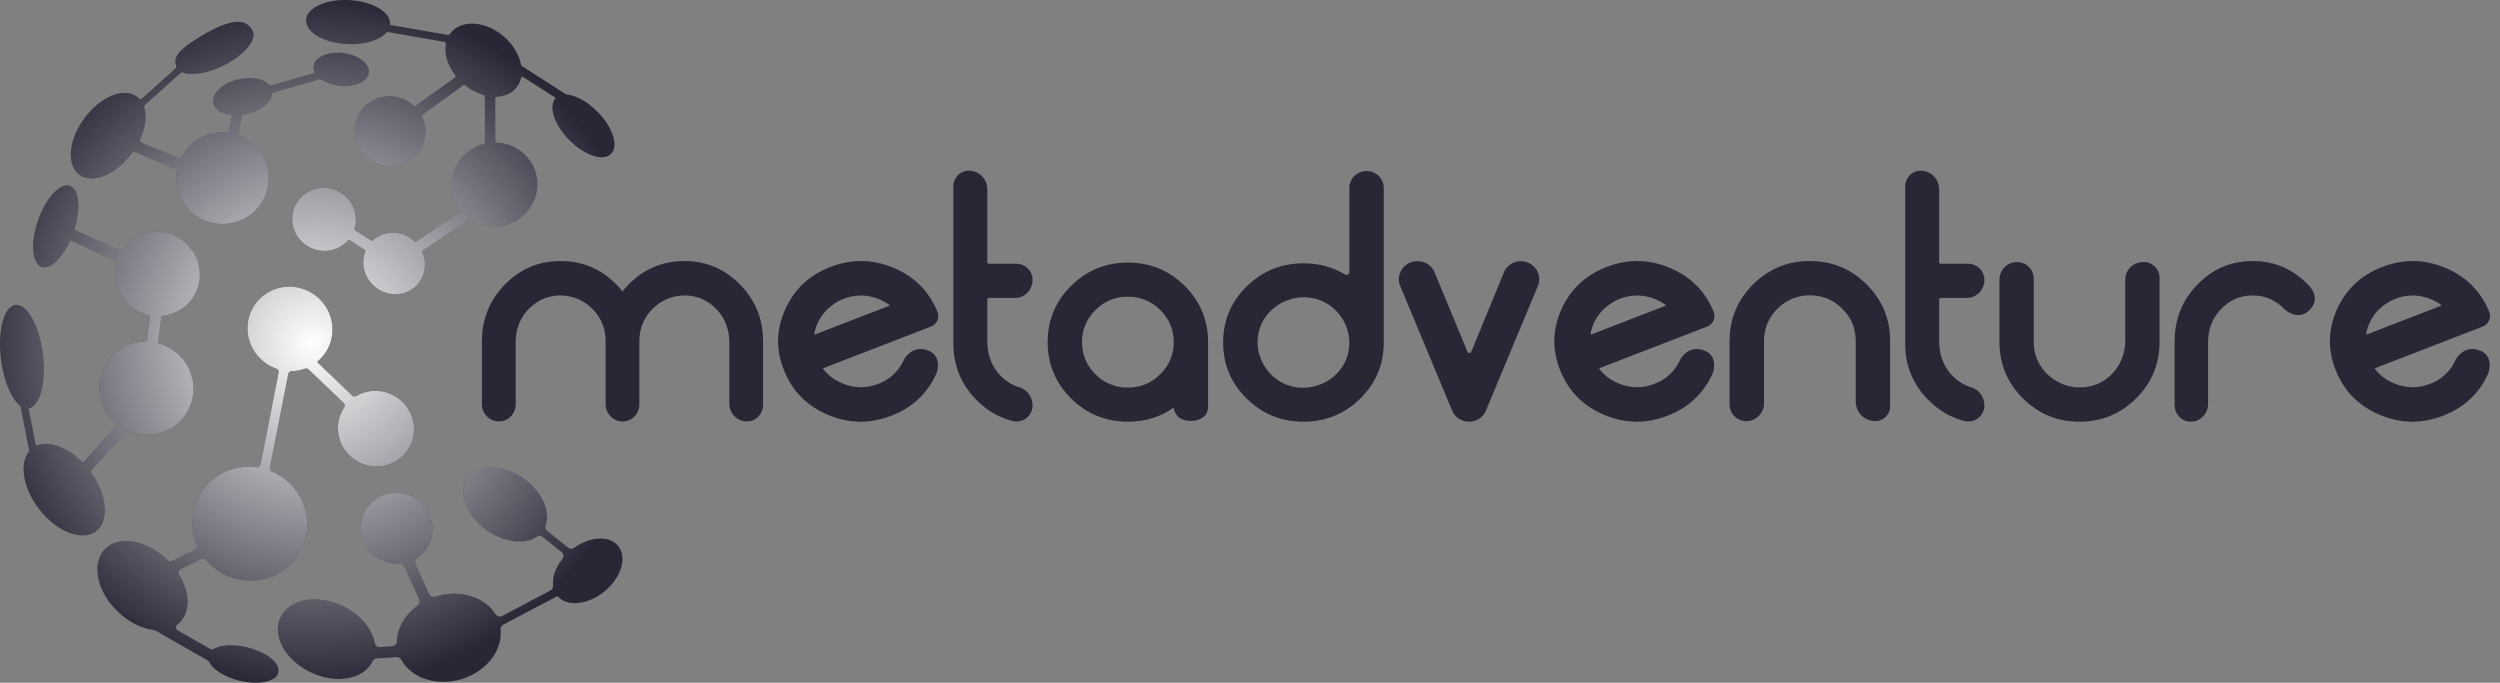 <?xml version="1.0" encoding="UTF-8"?>
<svg width="249px" height="68px" viewBox="0 0 249 68" version="1.1" xmlns="http://www.w3.org/2000/svg" xmlns:xlink="http://www.w3.org/1999/xlink">
    <rect x="0" y="0" width="249" height="68" fill="#808080" stroke="none"/>
    <title>full-dark</title>
    <defs>
        <radialGradient cx="50%" cy="50%" fx="50%" fy="50%" r="54.839%" gradientTransform="translate(0.5,0.5),scale(1,0.912),rotate(90),translate(-0.5,-0.5)" id="radialGradient-1">
            <stop stop-color="#FFFFFF" offset="0%"></stop>
            <stop stop-color="#FFFFFF" stop-opacity="0" offset="100%"></stop>
        </radialGradient>
    </defs>
    <g id="Design-system" stroke="none" stroke-width="1" fill="none" fill-rule="evenodd">
        <g id="Logo" transform="translate(-128, -746)" fill-rule="nonzero">
            <g id="full-dark" transform="translate(128, 746)">
                <g id="Group-11" transform="translate(48, 17)" fill="#272736">
                    <path d="M117.91,13.441 L110.451,16.327 L110.408,16.295 C110.452,16.02 110.525,15.744 110.63,15.467 C111.129,14.134 112.259,13.084 113.65,12.65 C114.739,12.31 115.823,12.365 116.903,12.816 C117.281,12.974 117.62,13.165 117.918,13.389 L117.91,13.441 Z M112.009,9.594 C109.898,10.411 108.395,11.829 107.501,13.848 C106.606,15.867 106.579,17.901 107.421,19.951 C108.262,22.001 109.722,23.461 111.802,24.329 C113.882,25.197 115.977,25.223 118.088,24.406 C120.199,23.589 121.702,22.172 122.597,20.153 L122.607,20.129 C122.607,20.129 123.233,18.38 121.633,17.869 C120.092,17.377 119.375,18.764 119.369,18.777 L119.368,18.778 L119.364,18.788 C118.942,19.742 118.214,20.555 117.26,21.024 C115.897,21.693 114.542,21.747 113.195,21.185 C112.398,20.851 111.762,20.365 111.284,19.723 L111.297,19.677 L122.022,15.529 C122.609,15.301 122.921,14.655 122.69,14.083 L122.677,14.049 C121.835,11.999 120.375,10.54 118.295,9.672 C116.216,8.803 114.121,8.776 112.009,9.594 L112.009,9.594 Z M40.601,13.441 L33.142,16.327 L33.099,16.295 C33.143,16.02 33.216,15.744 33.321,15.467 C33.82,14.134 34.95,13.084 36.34,12.65 C37.43,12.31 38.514,12.365 39.593,12.816 C39.972,12.974 40.311,13.165 40.609,13.389 L40.601,13.441 Z M34.7,9.594 C32.589,10.411 31.086,11.829 30.192,13.848 C29.297,15.867 29.27,17.901 30.112,19.951 C30.953,22.001 32.413,23.461 34.493,24.329 C36.572,25.197 38.667,25.223 40.779,24.406 C42.89,23.589 44.393,22.172 45.288,20.153 L45.298,20.129 C45.298,20.129 45.924,18.38 44.324,17.869 C42.783,17.377 42.066,18.764 42.06,18.777 L42.059,18.778 L42.054,18.788 C41.632,19.742 40.905,20.555 39.951,21.024 C38.588,21.693 37.233,21.747 35.886,21.185 C35.089,20.851 34.452,20.365 33.974,19.723 L33.988,19.677 L44.712,15.529 C45.3,15.301 45.612,14.655 45.381,14.083 L45.367,14.049 C44.526,11.999 43.066,10.54 40.986,9.672 C38.906,8.803 36.811,8.776 34.7,9.594 L34.7,9.594 Z M195.158,13.441 L187.698,16.327 L187.656,16.295 C187.7,16.02 187.773,15.744 187.877,15.467 C188.377,14.134 189.507,13.084 190.897,12.65 C191.987,12.31 193.071,12.365 194.15,12.816 C194.528,12.974 194.867,13.165 195.166,13.389 L195.158,13.441 Z M189.257,9.594 C187.146,10.411 185.642,11.829 184.748,13.848 C183.854,15.867 183.827,17.901 184.669,19.951 C185.51,22.001 186.97,23.461 189.05,24.329 C191.129,25.197 193.224,25.223 195.336,24.406 C197.447,23.589 198.95,22.172 199.844,20.153 L199.854,20.129 C199.854,20.129 200.481,18.38 198.881,17.869 C197.34,17.377 196.623,18.764 196.616,18.777 L196.616,18.778 L196.611,18.788 C196.189,19.742 195.462,20.555 194.507,21.024 C193.144,21.693 191.789,21.747 190.443,21.185 C189.646,20.851 189.009,20.365 188.531,19.723 L188.545,19.677 L199.269,15.529 C199.857,15.301 200.168,14.655 199.938,14.083 L199.924,14.049 C199.083,11.999 197.623,10.54 195.543,9.672 C193.463,8.803 191.368,8.776 189.257,9.594 L189.257,9.594 Z M86.375,17.562 C86.292,18.469 85.955,19.272 85.363,19.97 C84.391,21.116 82.879,21.734 81.37,21.6 C80.452,21.52 79.639,21.187 78.931,20.605 C77.766,19.647 77.139,18.154 77.274,16.665 C77.356,15.76 77.693,14.958 78.285,14.259 C79.257,13.112 80.77,12.494 82.279,12.627 C83.198,12.709 84.011,13.041 84.72,13.625 C85.883,14.582 86.51,16.074 86.375,17.562 Z M88.109,0.031 C87.163,0.031 86.395,0.788 86.395,1.72 L86.395,10.107 C86.395,10.322 86.157,10.455 85.972,10.342 C84.752,9.6 83.369,9.228 81.825,9.228 C79.611,9.228 77.724,9.997 76.165,11.534 C74.605,13.071 73.826,14.931 73.826,17.114 C73.826,19.297 74.605,21.156 76.165,22.694 C77.724,24.232 79.611,25 81.825,25 C84.038,25 85.925,24.232 87.484,22.694 C89.044,21.156 89.823,19.297 89.823,17.114 L89.823,1.72 C89.823,0.788 89.056,0.031 88.109,0.031 L88.109,0.031 Z M67.344,13.67 C66.599,13.008 65.637,12.612 64.638,12.559 C63.145,12.478 61.9,12.989 60.901,14.093 C60.233,14.831 59.833,15.786 59.778,16.778 C59.696,18.258 60.212,19.494 61.327,20.485 C62.072,21.147 63.034,21.542 64.033,21.596 C65.526,21.677 66.772,21.166 67.771,20.061 C68.439,19.323 68.839,18.368 68.894,17.377 C68.975,15.897 68.459,14.66 67.344,13.67 Z M69.306,24.474 C69.09,24.257 68.902,23.844 68.902,23.602 C67.582,24.534 66.06,25 64.336,25 C62.124,25 60.239,24.227 58.682,22.683 C57.124,21.139 56.345,19.27 56.345,17.078 C56.345,14.885 57.124,13.016 58.682,11.471 C60.239,9.927 62.124,9.155 64.336,9.155 C66.547,9.155 68.432,9.927 69.989,11.471 C71.548,13.016 72.326,14.885 72.326,17.078 L72.326,23.602 C72.326,23.834 72.175,24.258 71.963,24.451 C71.223,25.122 69.853,25.025 69.306,24.474 L69.306,24.474 Z M20.16,9 C17.99,9 16.141,9.779 14.612,11.336 C14.39,11.562 14.186,11.793 13.999,12.031 C13.813,11.793 13.609,11.562 13.387,11.336 C11.859,9.779 10.01,9 7.84,9 C5.67,9 3.821,9.779 2.293,11.336 C0.764,12.893 0,14.777 0,16.988 L0,23.252 C0,24.205 0.757,24.975 1.691,24.975 C2.613,24.975 3.36,24.214 3.36,23.275 L3.36,17.063 C3.36,15.918 3.743,14.79 4.5,13.944 C5.364,12.98 6.412,12.474 7.647,12.427 C8.998,12.375 10.32,12.956 11.218,13.988 C11.953,14.834 12.32,15.833 12.32,16.988 L12.32,23.252 C12.32,24.204 13.077,24.975 14.012,24.975 C14.933,24.975 15.68,24.214 15.68,23.276 L15.68,16.988 C15.68,15.833 16.047,14.833 16.782,13.988 C17.68,12.956 19.002,12.375 20.353,12.427 C21.589,12.474 22.637,12.981 23.5,13.946 C24.257,14.792 24.64,15.92 24.64,17.064 L24.64,23.196 C24.64,24.179 25.422,24.975 26.387,24.975 C27.278,24.975 28,24.239 28,23.332 L28,16.988 C28,14.777 27.236,12.893 25.707,11.336 C24.179,9.779 22.33,9 20.16,9 M50.476,12.677 L53.071,12.677 C54.051,12.677 54.845,11.876 54.845,10.889 C54.845,9.995 54.126,9.27 53.239,9.27 L50.476,9.27 C50.4,9.27 50.338,9.207 50.338,9.13 L50.338,1.856 C50.338,0.831 49.513,0 48.496,0 C47.646,0 46.957,0.694 46.957,1.551 L46.957,17.218 C46.957,19.419 47.726,21.294 49.264,22.843 C50.314,23.902 51.516,24.599 52.868,24.934 C53.873,25.183 54.845,24.42 54.845,23.378 C54.845,22.551 54.315,21.811 53.528,21.575 C52.881,21.382 52.295,21.037 51.772,20.541 C50.826,19.644 50.338,18.361 50.338,17.052 L50.338,12.815 C50.338,12.739 50.4,12.677 50.476,12.677 M145.277,12.677 L147.872,12.677 C148.852,12.677 149.646,11.876 149.646,10.889 C149.646,9.995 148.927,9.27 148.039,9.27 L145.277,9.27 C145.201,9.27 145.139,9.207 145.139,9.13 L145.139,1.856 C145.139,0.831 144.314,0 143.297,0 C142.447,0 141.758,0.694 141.758,1.551 L141.758,17.218 C141.758,19.419 142.527,21.294 144.065,22.843 C145.115,23.902 146.317,24.599 147.669,24.934 C148.674,25.183 149.646,24.42 149.646,23.378 C149.646,22.551 149.116,21.811 148.329,21.575 C147.682,21.382 147.096,21.037 146.573,20.541 C145.627,19.644 145.139,18.361 145.139,17.052 L145.139,12.815 C145.139,12.739 145.201,12.677 145.277,12.677 M132.263,9 C130.049,9 128.164,9.777 126.604,11.331 C125.046,12.885 124.267,14.765 124.267,16.971 L124.267,23.291 C124.267,24.204 125.009,24.944 125.925,24.944 C126.901,24.944 127.694,24.154 127.694,23.179 L127.694,16.971 C127.694,15.593 128.231,14.434 129.304,13.498 C130.007,12.884 130.898,12.505 131.829,12.433 C133.473,12.307 134.824,12.889 135.88,14.179 C136.517,14.957 136.832,15.95 136.832,16.954 L136.832,22.998 C136.832,24.072 137.705,24.944 138.783,24.944 C139.598,24.944 140.258,24.285 140.258,23.472 L140.258,16.971 C140.258,14.765 139.479,12.885 137.921,11.331 C136.362,9.777 134.476,9 132.263,9 M181.89,11.357 L181.872,11.339 C180.356,9.78 178.522,9 176.37,9 C174.217,9 172.382,9.78 170.867,11.339 C169.35,12.899 168.592,14.786 168.592,16.999 L168.592,23.347 C168.592,24.259 169.312,25 170.199,25 C171.152,25 171.926,24.205 171.926,23.224 L171.926,17.027 C171.926,15.883 172.325,14.766 173.08,13.925 C174.085,12.806 175.343,12.314 176.853,12.451 C177.861,12.542 178.796,13.031 179.511,13.768 L179.529,13.786 C179.529,13.786 180.844,15.05 182.012,13.899 C183.305,12.626 181.89,11.357 181.89,11.357 M103.477,9.015 L103.477,9.015 C102.781,9.015 102.145,9.403 101.836,10.016 L98.571,17.967 C98.499,18.201 98.258,18.25 98.139,17.988 L94.847,10.025 C94.541,9.407 93.902,9.015 93.203,9.015 L93.155,9.015 C91.795,9.015 90.91,10.424 91.519,11.622 L96.679,24.005 C97.354,25.332 99.278,25.332 99.953,24.005 L105.114,11.622 C105.722,10.424 104.837,9.015 103.477,9.015 M165.522,9.1 L165.436,9.1 C164.464,9.1 163.675,9.886 163.675,10.855 L163.675,16.937 C163.675,18.187 163.208,19.408 162.315,20.287 C161.559,21.032 160.669,21.458 159.647,21.565 C158.041,21.735 156.43,21.038 155.453,19.754 C154.86,18.975 154.563,18.073 154.563,17.049 L154.563,10.762 C154.563,9.844 153.817,9.1 152.896,9.1 C151.929,9.1 151.146,9.881 151.146,10.844 L151.146,17.049 C151.146,19.25 151.924,21.126 153.477,22.675 C155.032,24.225 156.913,25 159.119,25 C161.326,25 163.207,24.225 164.761,22.675 C166.315,21.126 167.092,19.25 167.092,17.049 L167.092,10.666 C167.092,9.801 166.39,9.1 165.522,9.1" id="Combined-Shape"></path>
                </g>
                <g id="Shape">
                    <g id="path-2-link" fill="#272736">
                        <path d="M26.138,29.516 C27.919,28.036 30.591,28.287 32.108,30.078 C33.625,31.87 33.41,34.521 31.63,36.001 L31.574,36.047 L35.071,39.393 C35.185,39.5 35.358,39.519 35.492,39.438 C37.052,38.524 39.111,38.851 40.332,40.293 C41.689,41.895 41.497,44.268 39.905,45.592 C38.312,46.916 35.92,46.692 34.563,45.089 C33.473,43.813 33.358,41.979 34.28,40.579 C34.374,40.442 34.355,40.258 34.236,40.142 L30.737,36.793 C30.642,36.702 30.503,36.673 30.379,36.719 C29.952,36.872 29.503,36.955 29.049,36.965 C28.885,36.968 28.745,37.084 28.713,37.243 L26.881,46.579 C26.85,46.737 26.935,46.896 27.085,46.959 C27.762,47.249 28.377,47.664 28.898,48.182 C31.152,50.415 31.179,54.008 28.958,56.208 C26.738,58.407 23.113,58.381 20.859,56.149 C20.726,56.016 20.6,55.879 20.484,55.738 C20.381,55.613 20.204,55.576 20.059,55.649 L17.961,56.708 C17.876,56.751 17.813,56.828 17.788,56.919 C17.763,57.01 17.777,57.108 17.827,57.188 C18.915,58.959 19.006,60.91 17.902,62.003 C17.826,62.078 17.746,62.148 17.661,62.213 C17.57,62.285 17.521,62.396 17.529,62.511 C17.538,62.625 17.604,62.728 17.705,62.785 L20.936,64.634 C21.043,64.696 21.176,64.696 21.283,64.634 C21.804,64.331 22.642,64.206 23.6,64.298 L23.689,64.307 C23.779,64.316 23.869,64.328 23.96,64.341 L24.051,64.356 L24.097,64.363 L24.189,64.379 L24.236,64.388 L24.329,64.406 C24.437,64.428 24.546,64.452 24.656,64.48 C26.584,64.956 27.96,66.083 27.729,66.996 C27.497,67.91 25.75,68.265 23.822,67.789 L23.776,67.777 L23.776,67.777 L23.685,67.753 L23.685,67.753 L23.594,67.728 C22.963,67.558 22.362,67.293 21.812,66.941 L21.751,66.899 C21.314,66.602 20.995,66.266 20.836,65.934 C20.806,65.871 20.758,65.82 20.698,65.785 L15.475,62.797 C15.434,62.774 15.389,62.759 15.342,62.754 C14.123,62.614 12.776,61.956 11.654,60.843 C9.605,58.813 9.08,56.041 10.482,54.654 C11.884,53.268 14.679,53.785 16.729,55.815 L16.729,55.815 C16.835,55.92 16.998,55.945 17.132,55.878 L19.431,54.718 C19.592,54.635 19.662,54.443 19.592,54.277 C18.734,52.216 19.129,49.776 20.798,48.12 C22.048,46.884 23.81,46.298 25.559,46.538 C25.742,46.564 25.914,46.444 25.95,46.264 L27.748,37.109 C27.782,36.944 27.688,36.779 27.528,36.722 C26.801,36.467 26.157,36.023 25.663,35.437 C24.144,33.649 24.355,30.997 26.138,29.516 Z M46.582,47.544 C47.616,46.133 50.124,46.193 52.183,47.676 C53.982,48.969 54.842,50.919 54.345,52.332 C54.276,52.53 54.34,52.749 54.504,52.88 L56.578,54.544 C56.751,54.682 56.996,54.691 57.178,54.565 C58.778,53.429 60.669,53.313 61.548,54.351 C62.492,55.465 61.909,57.492 60.244,58.876 C58.596,60.246 56.507,60.473 55.549,59.396 L55.523,59.366 L50.119,62.213 C49.94,62.307 49.836,62.5 49.856,62.7 C50.062,64.748 48.494,66.839 46.052,67.614 L45.969,67.64 C43.484,68.393 40.962,67.533 39.963,65.705 C39.869,65.535 39.684,65.435 39.489,65.449 L37.522,65.585 C37.342,65.599 37.184,65.707 37.106,65.869 L37.106,65.869 C36.212,67.688 33.434,68.171 30.906,66.948 C28.378,65.725 27.053,63.262 27.952,61.443 C28.851,59.625 31.624,59.141 34.152,60.364 C35.895,61.207 37.067,62.639 37.333,64.044 C37.381,64.289 37.606,64.462 37.858,64.445 L39.061,64.362 C39.318,64.344 39.52,64.137 39.528,63.882 C39.562,62.536 40.335,61.216 41.588,60.306 C41.778,60.168 41.844,59.918 41.748,59.705 L40.281,56.437 C40.195,56.247 39.998,56.13 39.788,56.144 C38.838,56.202 37.903,55.887 37.187,55.266 C35.688,53.975 35.512,51.742 36.797,50.278 C38.081,48.813 40.337,48.674 41.836,49.966 C43.336,51.259 43.51,53.492 42.226,54.955 C42.028,55.181 41.801,55.381 41.552,55.549 C41.354,55.685 41.282,55.941 41.381,56.159 L42.73,59.156 C42.834,59.388 43.097,59.505 43.341,59.427 L43.43,59.4 C45.84,58.67 48.285,59.456 49.342,61.171 C49.48,61.396 49.77,61.474 50.005,61.351 L54.83,58.808 C55.01,58.711 55.112,58.515 55.086,58.313 C54.996,57.496 55.328,56.531 56.01,55.671 C56.178,55.458 56.142,55.151 55.929,54.981 L54.064,53.484 C53.891,53.346 53.648,53.337 53.465,53.461 C52.245,54.273 50.181,54.038 48.439,52.784 C46.38,51.299 45.549,48.954 46.582,47.544 Z M3.788,21.942 C4.563,19.714 5.981,18.175 6.956,18.507 C7.873,18.82 8.07,20.68 7.443,22.758 C7.423,22.826 7.454,22.898 7.518,22.931 L11.939,24.973 C12.005,25.002 12.083,24.98 12.123,24.92 C12.248,24.736 12.388,24.562 12.542,24.401 C14.127,22.716 16.813,22.643 18.537,24.237 C20.26,25.832 20.376,28.489 18.791,30.173 C18.11,30.898 17.188,31.355 16.195,31.461 C16.128,31.469 16.074,31.521 16.064,31.587 L15.758,34.061 C15.75,34.131 15.794,34.197 15.863,34.218 C16.49,34.403 17.072,34.714 17.573,35.132 C19.571,36.792 19.851,39.719 18.2,41.667 C16.851,43.256 14.641,43.706 12.787,42.919 C12.729,42.894 12.662,42.908 12.62,42.953 L9.067,46.857 C9.023,46.909 9.019,46.983 9.058,47.039 C10.692,49.295 10.925,51.899 9.558,52.92 C8.157,53.966 5.608,52.955 3.862,50.662 C2.292,48.598 1.914,46.198 2.872,44.977 C2.899,44.944 2.909,44.901 2.902,44.859 L2.049,40.49 C2.043,40.455 2.024,40.425 1.996,40.403 C1.134,39.728 0.364,37.946 0.096,35.777 C-0.257,32.928 0.396,30.505 1.547,30.364 C2.698,30.222 3.922,32.419 4.275,35.273 C4.624,38.095 3.992,40.497 2.86,40.681 L2.85,40.681 L3.549,44.246 C3.559,44.287 3.587,44.322 3.624,44.342 C3.662,44.361 3.707,44.364 3.747,44.349 C4.965,43.897 6.705,44.549 8.151,45.978 C8.18,46.006 8.219,46.021 8.259,46.02 C8.299,46.019 8.337,46.002 8.365,45.974 L11.611,42.402 C11.664,42.34 11.656,42.247 11.594,42.194 L11.594,42.194 C9.597,40.533 9.316,37.606 10.968,35.659 C11.844,34.624 13.137,34.026 14.5,34.025 C14.575,34.026 14.639,33.972 14.65,33.898 L14.94,31.55 C14.948,31.476 14.898,31.407 14.824,31.391 C13.683,31.143 12.691,30.447 12.077,29.461 C11.463,28.476 11.278,27.286 11.566,26.163 C11.584,26.095 11.551,26.025 11.487,25.993 L7.143,23.985 C7.069,23.954 6.982,23.987 6.948,24.06 C6.145,25.777 4.985,26.866 4.15,26.585 C3.175,26.249 3.013,24.172 3.788,21.942 Z M30.481,1.986 C30.545,0.775 32.473,-0.109 34.788,0.011 C37.103,0.131 38.927,1.21 38.862,2.421 C38.862,2.441 38.862,2.46 38.858,2.479 L44.635,3.49 C44.693,3.499 44.752,3.473 44.785,3.424 C44.846,3.333 44.914,3.246 44.988,3.165 C46.141,1.896 48.496,2.136 50.249,3.7 C51.141,4.496 51.705,5.482 51.892,6.424 C51.909,6.5 51.956,6.567 52.023,6.609 L56.353,9.38 C56.394,9.405 56.439,9.42 56.486,9.425 C57.385,9.509 58.545,10.136 59.546,11.164 C61.056,12.714 61.637,14.586 60.842,15.346 C60.048,16.107 58.18,15.466 56.67,13.917 C55.172,12.382 54.592,10.532 55.351,9.758 L55.357,9.752 L52.117,7.68 C52.076,7.655 52.025,7.651 51.981,7.67 C51.936,7.688 51.903,7.727 51.892,7.773 C51.806,8.148 51.63,8.497 51.378,8.789 L51.344,8.827 C50.878,9.34 50.215,9.607 49.47,9.639 C49.391,9.643 49.329,9.708 49.33,9.787 L49.33,14.055 C49.33,14.137 49.397,14.203 49.479,14.203 C51.08,14.263 52.508,15.217 53.164,16.665 C54.111,18.773 53.128,21.255 50.968,22.208 C49.637,22.801 48.092,22.682 46.869,21.893 C46.818,21.86 46.753,21.86 46.702,21.893 L42.122,24.951 C42.061,24.991 42.039,25.069 42.069,25.135 C42.589,26.347 42.307,27.772 41.275,28.63 C40.001,29.691 38.059,29.481 36.941,28.162 C36.2,27.301 35.984,26.112 36.375,25.049 C36.4,24.984 36.376,24.911 36.318,24.873 L34.846,23.926 C34.786,23.887 34.705,23.897 34.657,23.951 C34.641,23.968 34.625,23.986 34.608,24.004 C33.422,25.266 31.416,25.318 30.125,24.127 C28.835,22.935 28.75,20.946 29.936,19.686 C31.121,18.426 33.128,18.371 34.418,19.564 C35.307,20.379 35.655,21.622 35.318,22.774 C35.299,22.836 35.323,22.903 35.378,22.939 L36.951,23.951 C37.009,23.989 37.086,23.982 37.136,23.934 C37.167,23.906 37.199,23.879 37.231,23.852 C38.407,22.875 40.144,22.975 41.285,24.026 C41.336,24.075 41.414,24.082 41.472,24.043 L45.797,21.152 C45.831,21.13 45.854,21.094 45.861,21.054 C45.868,21.014 45.858,20.973 45.834,20.941 C45.637,20.686 45.47,20.408 45.338,20.115 C44.39,18.006 45.374,15.524 47.533,14.572 C47.743,14.479 47.959,14.403 48.181,14.344 C48.247,14.327 48.293,14.268 48.293,14.2 L48.293,9.619 C48.293,9.552 48.248,9.494 48.184,9.476 C47.506,9.276 46.875,8.945 46.327,8.502 C46.275,8.46 46.2,8.458 46.145,8.497 L42.07,11.431 C42.011,11.474 41.992,11.552 42.024,11.617 C42.629,12.873 42.413,14.366 41.477,15.404 C40.189,16.822 37.968,16.92 36.517,15.627 C35.065,14.333 34.932,12.137 36.217,10.715 C37.502,9.294 39.725,9.199 41.177,10.493 L41.211,10.523 C41.263,10.571 41.343,10.576 41.4,10.534 L45.313,7.717 C45.345,7.693 45.367,7.658 45.373,7.619 C45.379,7.58 45.369,7.54 45.345,7.508 C44.566,6.495 44.23,5.33 44.41,4.353 C44.423,4.273 44.369,4.196 44.288,4.182 L38.64,3.193 C38.588,3.184 38.534,3.203 38.499,3.244 C37.825,4.005 36.302,4.487 34.555,4.396 C32.241,4.277 30.417,3.198 30.481,1.986 Z M20.589,3.272 C23.705,1.517 24.723,2.181 25.17,3.089 C25.618,3.997 24.293,5.551 22.212,6.559 C20.611,7.334 19.029,7.562 18.179,7.214 C18.127,7.194 18.067,7.205 18.026,7.242 L14.399,10.484 C14.354,10.524 14.338,10.586 14.357,10.642 C14.638,11.511 14.5,12.678 13.969,13.857 C13.939,13.923 13.937,13.998 13.964,14.066 C13.99,14.133 14.043,14.187 14.111,14.215 L17.783,15.732 L17.853,15.761 C17.927,15.791 18.012,15.758 18.046,15.686 C18.902,13.998 20.719,13.007 22.617,13.192 C22.693,13.201 22.764,13.15 22.78,13.076 L23.089,11.627 C23.098,11.586 23.089,11.544 23.065,11.511 C23.041,11.477 23.004,11.455 22.963,11.449 C22.071,11.331 21.4,10.915 21.255,10.299 C21.031,9.343 22.155,8.269 23.771,7.897 C25.077,7.6 26.303,7.851 26.839,8.467 C26.877,8.508 26.935,8.524 26.989,8.51 L31.206,7.308 C31.246,7.296 31.28,7.268 31.298,7.231 C31.317,7.193 31.318,7.15 31.303,7.111 C31.233,6.944 31.207,6.761 31.228,6.581 C31.339,5.681 32.661,5.096 34.181,5.283 C35.701,5.47 36.843,6.345 36.733,7.246 C36.623,8.147 35.3,8.731 33.78,8.544 C33.078,8.459 32.456,8.226 32.002,7.911 C31.965,7.885 31.918,7.877 31.874,7.89 L27.22,9.217 C27.163,9.233 27.121,9.282 27.113,9.34 C27.014,10.186 25.981,11.038 24.58,11.361 C24.461,11.389 24.344,11.412 24.227,11.43 C24.165,11.439 24.116,11.485 24.103,11.546 L23.699,13.437 C25.986,14.24 27.254,16.662 26.598,18.977 C25.942,21.292 23.587,22.706 21.212,22.211 C18.838,21.716 17.257,19.482 17.598,17.101 C17.615,16.984 17.55,16.871 17.44,16.825 L13.457,15.149 C13.352,15.105 13.23,15.138 13.163,15.23 L13.163,15.23 C11.584,17.388 9.235,18.369 7.917,17.421 C6.6,16.473 6.806,13.96 8.385,11.802 C9.964,9.643 12.313,8.662 13.63,9.61 C13.725,9.678 13.812,9.754 13.891,9.838 C13.947,9.897 14.04,9.901 14.1,9.847 L17.42,6.877 C17.53,6.777 17.57,6.623 17.522,6.483 C17.262,5.673 17.767,4.861 20.588,3.272 L20.589,3.272 Z" id="path-2"></path>
                    </g>
                    <g id="path-2-link" style="mix-blend-mode: overlay;" fill="url(#radialGradient-1)">
                        <path d="M26.138,29.516 C27.919,28.036 30.591,28.287 32.108,30.078 C33.625,31.87 33.41,34.521 31.63,36.001 L31.574,36.047 L35.071,39.393 C35.185,39.5 35.358,39.519 35.492,39.438 C37.052,38.524 39.111,38.851 40.332,40.293 C41.689,41.895 41.497,44.268 39.905,45.592 C38.312,46.916 35.92,46.692 34.563,45.089 C33.473,43.813 33.358,41.979 34.28,40.579 C34.374,40.442 34.355,40.258 34.236,40.142 L30.737,36.793 C30.642,36.702 30.503,36.673 30.379,36.719 C29.952,36.872 29.503,36.955 29.049,36.965 C28.885,36.968 28.745,37.084 28.713,37.243 L26.881,46.579 C26.85,46.737 26.935,46.896 27.085,46.959 C27.762,47.249 28.377,47.664 28.898,48.182 C31.152,50.415 31.179,54.008 28.958,56.208 C26.738,58.407 23.113,58.381 20.859,56.149 C20.726,56.016 20.6,55.879 20.484,55.738 C20.381,55.613 20.204,55.576 20.059,55.649 L17.961,56.708 C17.876,56.751 17.813,56.828 17.788,56.919 C17.763,57.01 17.777,57.108 17.827,57.188 C18.915,58.959 19.006,60.91 17.902,62.003 C17.826,62.078 17.746,62.148 17.661,62.213 C17.57,62.285 17.521,62.396 17.529,62.511 C17.538,62.625 17.604,62.728 17.705,62.785 L20.936,64.634 C21.043,64.696 21.176,64.696 21.283,64.634 C21.804,64.331 22.642,64.206 23.6,64.298 L23.689,64.307 C23.779,64.316 23.869,64.328 23.96,64.341 L24.051,64.356 L24.097,64.363 L24.189,64.379 L24.236,64.388 L24.329,64.406 C24.437,64.428 24.546,64.452 24.656,64.48 C26.584,64.956 27.96,66.083 27.729,66.996 C27.497,67.91 25.75,68.265 23.822,67.789 L23.776,67.777 L23.776,67.777 L23.685,67.753 L23.685,67.753 L23.594,67.728 C22.963,67.558 22.362,67.293 21.812,66.941 L21.751,66.899 C21.314,66.602 20.995,66.266 20.836,65.934 C20.806,65.871 20.758,65.82 20.698,65.785 L15.475,62.797 C15.434,62.774 15.389,62.759 15.342,62.754 C14.123,62.614 12.776,61.956 11.654,60.843 C9.605,58.813 9.08,56.041 10.482,54.654 C11.884,53.268 14.679,53.785 16.729,55.815 L16.729,55.815 C16.835,55.92 16.998,55.945 17.132,55.878 L19.431,54.718 C19.592,54.635 19.662,54.443 19.592,54.277 C18.734,52.216 19.129,49.776 20.798,48.12 C22.048,46.884 23.81,46.298 25.559,46.538 C25.742,46.564 25.914,46.444 25.95,46.264 L27.748,37.109 C27.782,36.944 27.688,36.779 27.528,36.722 C26.801,36.467 26.157,36.023 25.663,35.437 C24.144,33.649 24.355,30.997 26.138,29.516 Z M46.582,47.544 C47.616,46.133 50.124,46.193 52.183,47.676 C53.982,48.969 54.842,50.919 54.345,52.332 C54.276,52.53 54.34,52.749 54.504,52.88 L56.578,54.544 C56.751,54.682 56.996,54.691 57.178,54.565 C58.778,53.429 60.669,53.313 61.548,54.351 C62.492,55.465 61.909,57.492 60.244,58.876 C58.596,60.246 56.507,60.473 55.549,59.396 L55.523,59.366 L50.119,62.213 C49.94,62.307 49.836,62.5 49.856,62.7 C50.062,64.748 48.494,66.839 46.052,67.614 L45.969,67.64 C43.484,68.393 40.962,67.533 39.963,65.705 C39.869,65.535 39.684,65.435 39.489,65.449 L37.522,65.585 C37.342,65.599 37.184,65.707 37.106,65.869 L37.106,65.869 C36.212,67.688 33.434,68.171 30.906,66.948 C28.378,65.725 27.053,63.262 27.952,61.443 C28.851,59.625 31.624,59.141 34.152,60.364 C35.895,61.207 37.067,62.639 37.333,64.044 C37.381,64.289 37.606,64.462 37.858,64.445 L39.061,64.362 C39.318,64.344 39.52,64.137 39.528,63.882 C39.562,62.536 40.335,61.216 41.588,60.306 C41.778,60.168 41.844,59.918 41.748,59.705 L40.281,56.437 C40.195,56.247 39.998,56.13 39.788,56.144 C38.838,56.202 37.903,55.887 37.187,55.266 C35.688,53.975 35.512,51.742 36.797,50.278 C38.081,48.813 40.337,48.674 41.836,49.966 C43.336,51.259 43.51,53.492 42.226,54.955 C42.028,55.181 41.801,55.381 41.552,55.549 C41.354,55.685 41.282,55.941 41.381,56.159 L42.73,59.156 C42.834,59.388 43.097,59.505 43.341,59.427 L43.43,59.4 C45.84,58.67 48.285,59.456 49.342,61.171 C49.48,61.396 49.77,61.474 50.005,61.351 L54.83,58.808 C55.01,58.711 55.112,58.515 55.086,58.313 C54.996,57.496 55.328,56.531 56.01,55.671 C56.178,55.458 56.142,55.151 55.929,54.981 L54.064,53.484 C53.891,53.346 53.648,53.337 53.465,53.461 C52.245,54.273 50.181,54.038 48.439,52.784 C46.38,51.299 45.549,48.954 46.582,47.544 Z M3.788,21.942 C4.563,19.714 5.981,18.175 6.956,18.507 C7.873,18.82 8.07,20.68 7.443,22.758 C7.423,22.826 7.454,22.898 7.518,22.931 L11.939,24.973 C12.005,25.002 12.083,24.98 12.123,24.92 C12.248,24.736 12.388,24.562 12.542,24.401 C14.127,22.716 16.813,22.643 18.537,24.237 C20.26,25.832 20.376,28.489 18.791,30.173 C18.11,30.898 17.188,31.355 16.195,31.461 C16.128,31.469 16.074,31.521 16.064,31.587 L15.758,34.061 C15.75,34.131 15.794,34.197 15.863,34.218 C16.49,34.403 17.072,34.714 17.573,35.132 C19.571,36.792 19.851,39.719 18.2,41.667 C16.851,43.256 14.641,43.706 12.787,42.919 C12.729,42.894 12.662,42.908 12.62,42.953 L9.067,46.857 C9.023,46.909 9.019,46.983 9.058,47.039 C10.692,49.295 10.925,51.899 9.558,52.92 C8.157,53.966 5.608,52.955 3.862,50.662 C2.292,48.598 1.914,46.198 2.872,44.977 C2.899,44.944 2.909,44.901 2.902,44.859 L2.049,40.49 C2.043,40.455 2.024,40.425 1.996,40.403 C1.134,39.728 0.364,37.946 0.096,35.777 C-0.257,32.928 0.396,30.505 1.547,30.364 C2.698,30.222 3.922,32.419 4.275,35.273 C4.624,38.095 3.992,40.497 2.86,40.681 L2.85,40.681 L3.549,44.246 C3.559,44.287 3.587,44.322 3.624,44.342 C3.662,44.361 3.707,44.364 3.747,44.349 C4.965,43.897 6.705,44.549 8.151,45.978 C8.18,46.006 8.219,46.021 8.259,46.02 C8.299,46.019 8.337,46.002 8.365,45.974 L11.611,42.402 C11.664,42.34 11.656,42.247 11.594,42.194 L11.594,42.194 C9.597,40.533 9.316,37.606 10.968,35.659 C11.844,34.624 13.137,34.026 14.5,34.025 C14.575,34.026 14.639,33.972 14.65,33.898 L14.94,31.55 C14.948,31.476 14.898,31.407 14.824,31.391 C13.683,31.143 12.691,30.447 12.077,29.461 C11.463,28.476 11.278,27.286 11.566,26.163 C11.584,26.095 11.551,26.025 11.487,25.993 L7.143,23.985 C7.069,23.954 6.982,23.987 6.948,24.06 C6.145,25.777 4.985,26.866 4.15,26.585 C3.175,26.249 3.013,24.172 3.788,21.942 Z M30.481,1.986 C30.545,0.775 32.473,-0.109 34.788,0.011 C37.103,0.131 38.927,1.21 38.862,2.421 C38.862,2.441 38.862,2.46 38.858,2.479 L44.635,3.49 C44.693,3.499 44.752,3.473 44.785,3.424 C44.846,3.333 44.914,3.246 44.988,3.165 C46.141,1.896 48.496,2.136 50.249,3.7 C51.141,4.496 51.705,5.482 51.892,6.424 C51.909,6.5 51.956,6.567 52.023,6.609 L56.353,9.38 C56.394,9.405 56.439,9.42 56.486,9.425 C57.385,9.509 58.545,10.136 59.546,11.164 C61.056,12.714 61.637,14.586 60.842,15.346 C60.048,16.107 58.18,15.466 56.67,13.917 C55.172,12.382 54.592,10.532 55.351,9.758 L55.357,9.752 L52.117,7.68 C52.076,7.655 52.025,7.651 51.981,7.67 C51.936,7.688 51.903,7.727 51.892,7.773 C51.806,8.148 51.63,8.497 51.378,8.789 L51.344,8.827 C50.878,9.34 50.215,9.607 49.47,9.639 C49.391,9.643 49.329,9.708 49.33,9.787 L49.33,14.055 C49.33,14.137 49.397,14.203 49.479,14.203 C51.08,14.263 52.508,15.217 53.164,16.665 C54.111,18.773 53.128,21.255 50.968,22.208 C49.637,22.801 48.092,22.682 46.869,21.893 C46.818,21.86 46.753,21.86 46.702,21.893 L42.122,24.951 C42.061,24.991 42.039,25.069 42.069,25.135 C42.589,26.347 42.307,27.772 41.275,28.63 C40.001,29.691 38.059,29.481 36.941,28.162 C36.2,27.301 35.984,26.112 36.375,25.049 C36.4,24.984 36.376,24.911 36.318,24.873 L34.846,23.926 C34.786,23.887 34.705,23.897 34.657,23.951 C34.641,23.968 34.625,23.986 34.608,24.004 C33.422,25.266 31.416,25.318 30.125,24.127 C28.835,22.935 28.75,20.946 29.936,19.686 C31.121,18.426 33.128,18.371 34.418,19.564 C35.307,20.379 35.655,21.622 35.318,22.774 C35.299,22.836 35.323,22.903 35.378,22.939 L36.951,23.951 C37.009,23.989 37.086,23.982 37.136,23.934 C37.167,23.906 37.199,23.879 37.231,23.852 C38.407,22.875 40.144,22.975 41.285,24.026 C41.336,24.075 41.414,24.082 41.472,24.043 L45.797,21.152 C45.831,21.13 45.854,21.094 45.861,21.054 C45.868,21.014 45.858,20.973 45.834,20.941 C45.637,20.686 45.47,20.408 45.338,20.115 C44.39,18.006 45.374,15.524 47.533,14.572 C47.743,14.479 47.959,14.403 48.181,14.344 C48.247,14.327 48.293,14.268 48.293,14.2 L48.293,9.619 C48.293,9.552 48.248,9.494 48.184,9.476 C47.506,9.276 46.875,8.945 46.327,8.502 C46.275,8.46 46.2,8.458 46.145,8.497 L42.07,11.431 C42.011,11.474 41.992,11.552 42.024,11.617 C42.629,12.873 42.413,14.366 41.477,15.404 C40.189,16.822 37.968,16.92 36.517,15.627 C35.065,14.333 34.932,12.137 36.217,10.715 C37.502,9.294 39.725,9.199 41.177,10.493 L41.211,10.523 C41.263,10.571 41.343,10.576 41.4,10.534 L45.313,7.717 C45.345,7.693 45.367,7.658 45.373,7.619 C45.379,7.58 45.369,7.54 45.345,7.508 C44.566,6.495 44.23,5.33 44.41,4.353 C44.423,4.273 44.369,4.196 44.288,4.182 L38.64,3.193 C38.588,3.184 38.534,3.203 38.499,3.244 C37.825,4.005 36.302,4.487 34.555,4.396 C32.241,4.277 30.417,3.198 30.481,1.986 Z M20.589,3.272 C23.705,1.517 24.723,2.181 25.17,3.089 C25.618,3.997 24.293,5.551 22.212,6.559 C20.611,7.334 19.029,7.562 18.179,7.214 C18.127,7.194 18.067,7.205 18.026,7.242 L14.399,10.484 C14.354,10.524 14.338,10.586 14.357,10.642 C14.638,11.511 14.5,12.678 13.969,13.857 C13.939,13.923 13.937,13.998 13.964,14.066 C13.99,14.133 14.043,14.187 14.111,14.215 L17.783,15.732 L17.853,15.761 C17.927,15.791 18.012,15.758 18.046,15.686 C18.902,13.998 20.719,13.007 22.617,13.192 C22.693,13.201 22.764,13.15 22.78,13.076 L23.089,11.627 C23.098,11.586 23.089,11.544 23.065,11.511 C23.041,11.477 23.004,11.455 22.963,11.449 C22.071,11.331 21.4,10.915 21.255,10.299 C21.031,9.343 22.155,8.269 23.771,7.897 C25.077,7.6 26.303,7.851 26.839,8.467 C26.877,8.508 26.935,8.524 26.989,8.51 L31.206,7.308 C31.246,7.296 31.28,7.268 31.298,7.231 C31.317,7.193 31.318,7.15 31.303,7.111 C31.233,6.944 31.207,6.761 31.228,6.581 C31.339,5.681 32.661,5.096 34.181,5.283 C35.701,5.47 36.843,6.345 36.733,7.246 C36.623,8.147 35.3,8.731 33.78,8.544 C33.078,8.459 32.456,8.226 32.002,7.911 C31.965,7.885 31.918,7.877 31.874,7.89 L27.22,9.217 C27.163,9.233 27.121,9.282 27.113,9.34 C27.014,10.186 25.981,11.038 24.58,11.361 C24.461,11.389 24.344,11.412 24.227,11.43 C24.165,11.439 24.116,11.485 24.103,11.546 L23.699,13.437 C25.986,14.24 27.254,16.662 26.598,18.977 C25.942,21.292 23.587,22.706 21.212,22.211 C18.838,21.716 17.257,19.482 17.598,17.101 C17.615,16.984 17.55,16.871 17.44,16.825 L13.457,15.149 C13.352,15.105 13.23,15.138 13.163,15.23 L13.163,15.23 C11.584,17.388 9.235,18.369 7.917,17.421 C6.6,16.473 6.806,13.96 8.385,11.802 C9.964,9.643 12.313,8.662 13.63,9.61 C13.725,9.678 13.812,9.754 13.891,9.838 C13.947,9.897 14.04,9.901 14.1,9.847 L17.42,6.877 C17.53,6.777 17.57,6.623 17.522,6.483 C17.262,5.673 17.767,4.861 20.588,3.272 L20.589,3.272 Z" id="path-2"></path>
                    </g>
                </g>
            </g>
        </g>
    </g>
</svg>
